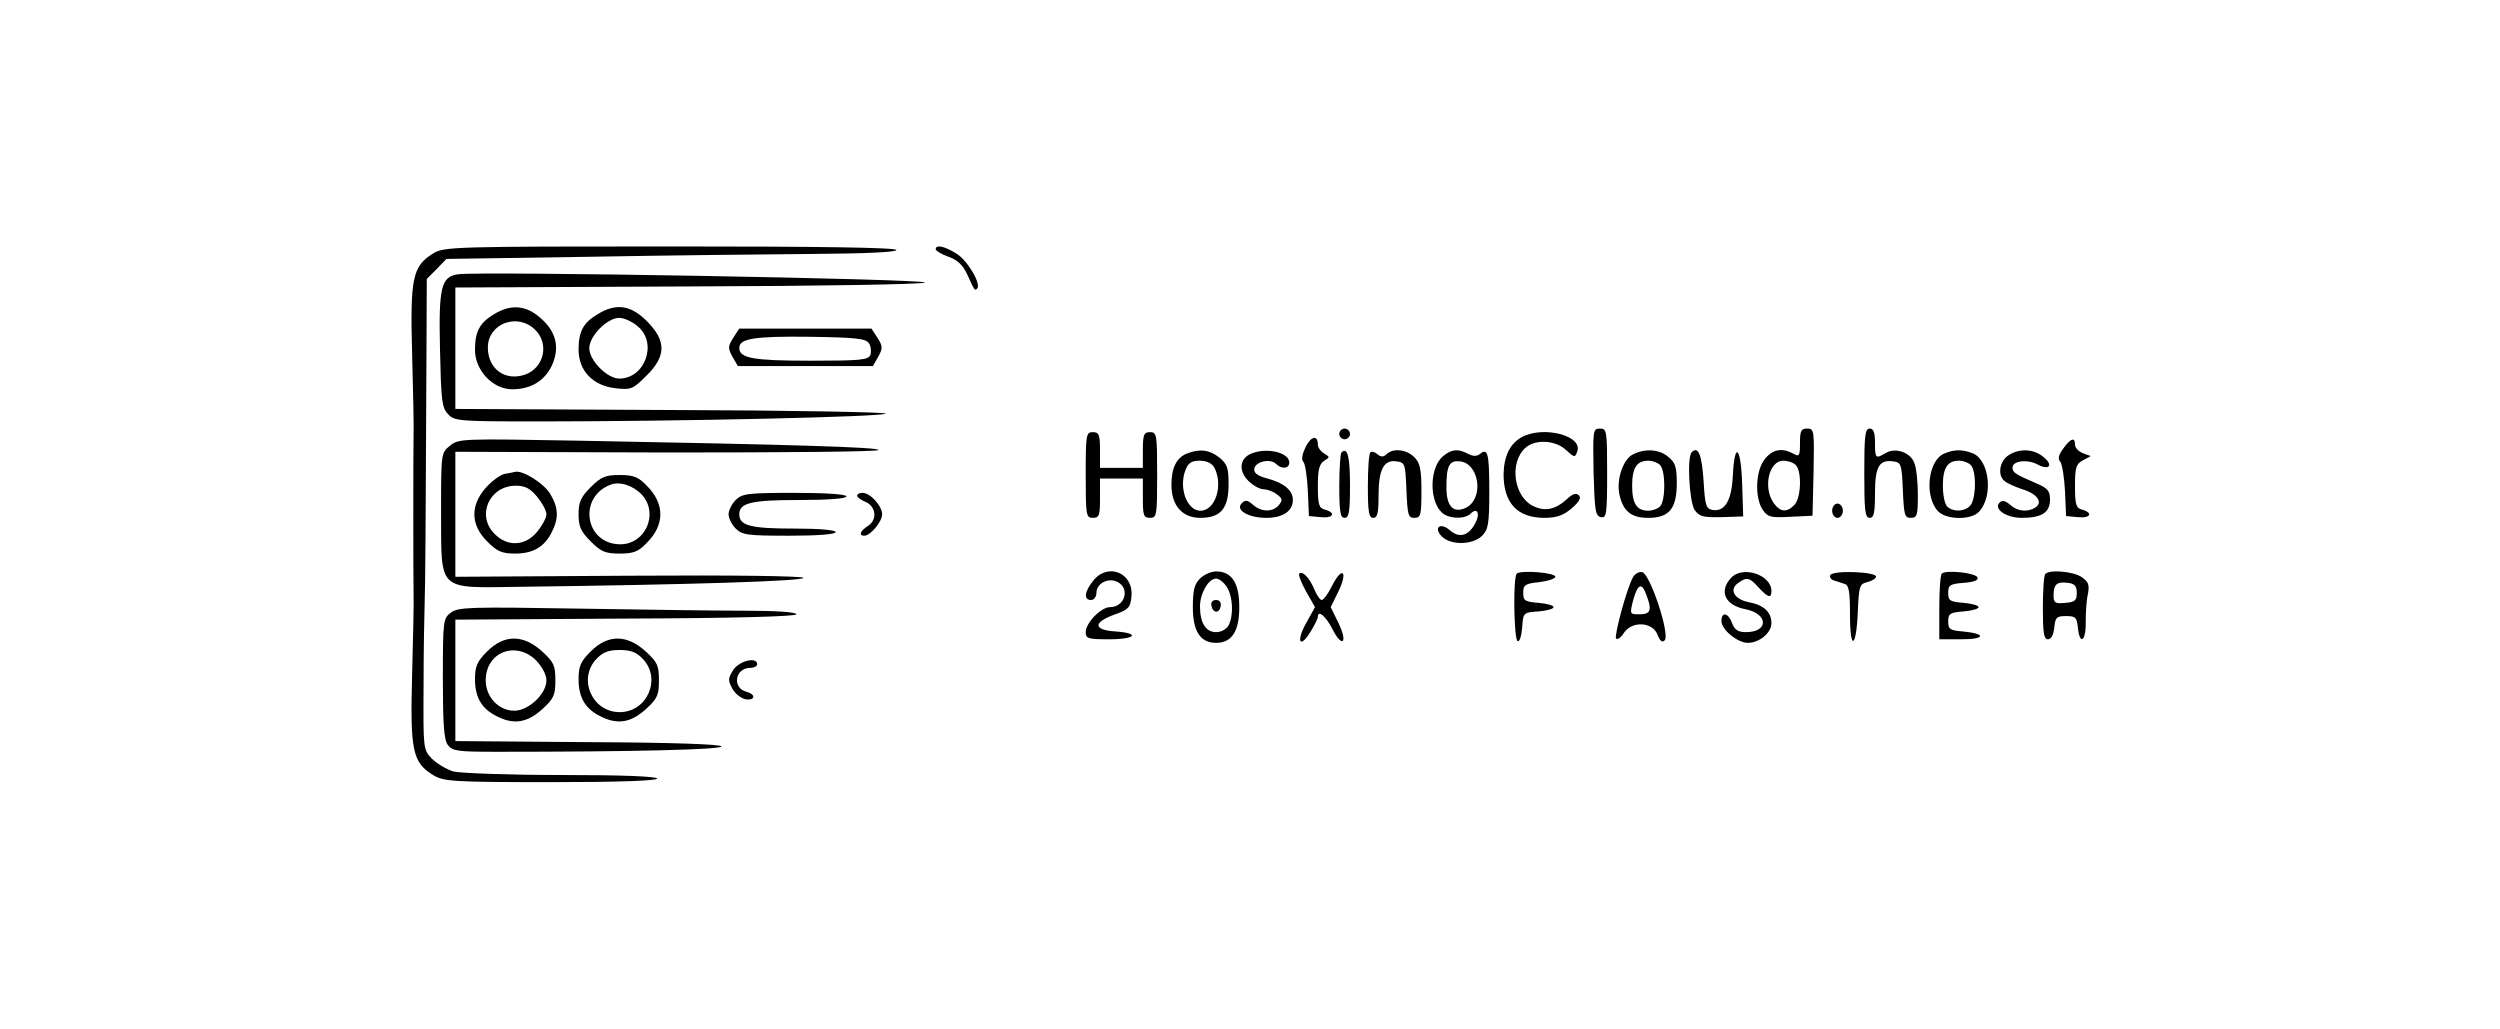  <svg version="1.0" xmlns="http://www.w3.org/2000/svg" width="700pt" height="288pt" viewBox="0 0 700 288" preserveAspectRatio="xMidYMid meet">
<g transform="translate(0,288) scale(0.1,-0.1)" fill="#000000" stroke="none">
<path d="M1214 2171 c-59 -36 -66 -68 -60 -284 3 -106 5 -208 4 -227 -1 -45
-1 -395 0 -440 1 -19 -1 -121 -4 -227 -6 -216 1 -248 60 -284 29 -17 55 -19
329 -19 191 0 297 4 297 10 0 6 -96 10 -267 10 -148 0 -284 5 -304 10 -19 6
-46 22 -60 36 -24 25 -24 28 -23 202 0 97 2 202 3 232 2 55 3 228 5 672 l1
237 28 28 27 28 398 6 c218 4 502 7 630 8 147 1 232 5 232 11 0 7 -217 10
-632 10 -602 0 -635 -1 -664 -19z"></path>
<path d="M2620 2182 c0 -4 16 -14 36 -21 25 -9 40 -23 52 -49 21 -46 21 -47
28 -40 12 13 -27 79 -58 98 -34 21 -58 26 -58 12z"></path>
<path d="M1282 2112 c-47 -7 -54 -37 -50 -210 3 -141 5 -163 22 -181 18 -20
28 -21 255 -21 397 0 971 13 971 22 0 4 -271 9 -602 10 l-603 3 0 170 0 170
658 3 c367 1 657 6 657 11 0 10 -1249 32 -1308 23z"></path>
<path d="M1383 2000 c-40 -24 -53 -48 -53 -100 0 -57 50 -110 104 -110 52 0
90 23 111 66 23 50 13 95 -31 133 -41 37 -84 40 -131 11z m114 -42 c42 -39 27
-108 -27 -127 -56 -19 -104 16 -104 76 0 66 81 98 131 51z"></path>
<path d="M1673 2000 c-40 -24 -53 -48 -53 -99 0 -59 40 -101 103 -108 44 -5
49 -3 87 35 56 55 56 98 1 153 -45 45 -86 51 -138 19z m113 -34 c56 -47 20
-146 -52 -146 -34 0 -84 51 -84 85 0 34 50 85 84 85 14 0 37 -11 52 -24z"></path>
<path d="M2053 1934 c-15 -24 -15 -29 -2 -53 l15 -26 189 0 189 0 15 26 c13
24 13 29 -2 53 l-17 26 -185 0 -185 0 -17 -26z m380 -15 c6 -9 7 -24 4 -33 -6
-14 -28 -16 -167 -16 -162 0 -200 7 -200 36 0 26 42 33 199 31 129 -2 155 -5
164 -18z"></path>
<path d="M3750 1665 c0 -8 7 -15 15 -15 8 0 15 7 15 15 0 8 -7 15 -15 15 -8 0
-15 -7 -15 -15z"></path>
<path d="M4462 1558 c3 -108 5 -123 21 -126 15 -3 17 8 17 122 0 120 -1 126
-20 126 -20 0 -20 -5 -18 -122z"></path>
<path d="M5040 1640 c0 -37 -2 -40 -19 -30 -32 17 -58 12 -80 -16 -26 -33 -28
-109 -5 -142 14 -20 22 -22 77 -19 l62 3 3 122 c2 117 2 122 -18 122 -17 0
-20 -6 -20 -40z m-12 -62 c18 -18 15 -94 -4 -112 -21 -22 -40 -20 -58 6 -30
43 -13 118 27 118 13 0 28 -5 35 -12z"></path>
<path d="M5220 1555 c0 -104 2 -125 15 -125 12 0 15 14 15 69 0 75 12 95 52
89 21 -3 23 -8 26 -80 3 -70 5 -78 22 -78 18 0 20 7 20 64 0 36 -4 76 -10 90
-11 30 -54 44 -81 27 -27 -16 -29 -15 -29 29 0 29 -4 40 -15 40 -13 0 -15 -21
-15 -125z"></path>
<path d="M3040 1550 c0 -113 1 -120 20 -120 18 0 20 7 20 55 l0 55 60 0 60 0
0 -55 c0 -48 2 -55 20 -55 19 0 20 7 20 120 0 113 -1 120 -20 120 -17 0 -20
-7 -20 -50 l0 -50 -60 0 -60 0 0 50 c0 43 -3 50 -20 50 -19 0 -20 -7 -20 -120z"></path>
<path d="M4261 1656 c-33 -18 -50 -53 -51 -104 0 -80 38 -121 112 -122 36 0
54 6 78 26 22 19 28 30 21 37 -8 8 -18 4 -33 -10 -34 -31 -63 -36 -97 -19 -53
28 -65 121 -20 162 28 25 85 22 115 -7 22 -20 24 -21 30 -4 18 45 -95 74 -155
41z"></path>
<path d="M3656 1629 c-10 -21 -13 -36 -6 -43 5 -7 10 -43 12 -81 l3 -70 33 -3
c35 -4 44 12 12 21 -17 4 -20 14 -20 66 0 46 4 62 18 71 16 10 16 10 0 20 -10
6 -18 17 -18 25 0 28 -19 24 -34 -6z"></path>
<path d="M1260 1632 c-25 -20 -25 -21 -25 -186 1 -225 -13 -212 223 -209 478
6 792 16 792 25 0 5 -188 8 -487 6 l-488 -3 0 175 0 175 593 -2 c325 0 592 2
592 7 0 8 -240 15 -835 26 -332 6 -341 6 -365 -14z"></path>
<path d="M5777 1624 c-13 -18 -16 -29 -8 -37 5 -7 11 -44 13 -82 l3 -70 33 -3
c35 -4 44 12 12 21 -17 4 -20 14 -20 66 0 52 3 62 22 72 l22 12 -22 8 c-12 5
-22 15 -22 24 0 22 -12 18 -33 -11z"></path>
<path d="M3323 1610 c-29 -12 -43 -40 -43 -88 0 -57 30 -92 81 -92 57 0 79 26
79 94 0 47 -4 57 -26 75 -28 22 -55 25 -91 11z m77 -39 c26 -50 3 -121 -39
-121 -37 0 -61 63 -42 113 8 21 17 27 40 27 20 0 34 -7 41 -19z"></path>
<path d="M3504 1610 c-33 -13 -37 -48 -9 -76 13 -13 32 -24 43 -24 10 0 27 -6
37 -14 16 -12 17 -16 6 -30 -17 -21 -50 -20 -73 1 -15 13 -21 14 -31 4 -19
-19 18 -41 69 -41 46 0 74 19 74 50 0 27 -25 48 -71 60 -29 8 -39 16 -37 28 4
20 45 29 61 13 16 -16 37 -13 37 4 0 28 -63 43 -106 25z"></path>
<path d="M3756 1613 c-3 -3 -6 -46 -6 -95 0 -72 3 -88 15 -88 12 0 15 17 15
89 0 83 -7 111 -24 94z"></path>
<path d="M3837 1613 c-4 -3 -7 -46 -7 -95 0 -72 3 -88 15 -88 12 0 15 14 15
63 0 73 15 101 51 95 23 -3 24 -7 27 -80 3 -70 5 -78 22 -78 18 0 20 7 20 75
0 62 -4 79 -20 95 -22 22 -60 26 -78 8 -8 -8 -15 -8 -25 0 -8 7 -17 9 -20 5z"></path>
<path d="M4041 1603 c-38 -31 -40 -122 -5 -157 18 -19 65 -21 82 -4 19 19 28
-1 11 -30 -18 -33 -44 -39 -69 -17 -26 23 -47 9 -24 -16 24 -26 87 -26 114 1
17 17 20 33 20 123 0 107 -4 124 -26 106 -9 -7 -19 -7 -33 0 -28 15 -46 14
-70 -6z m87 -46 c18 -37 7 -85 -24 -99 -35 -16 -54 4 -54 57 0 62 8 77 39 73
17 -2 30 -13 39 -31z"></path>
<path d="M4573 1608 c-28 -13 -47 -69 -39 -111 10 -48 33 -67 81 -67 59 0 80
26 80 97 0 45 -4 58 -24 74 -25 21 -64 24 -98 7z m75 -30 c16 -16 16 -100 0
-116 -7 -7 -21 -12 -33 -12 -32 0 -45 20 -45 70 0 50 13 70 45 70 12 0 26 -5
33 -12z"></path>
<path d="M4737 1614 c-14 -14 -7 -139 8 -162 14 -19 24 -21 76 -20 l60 2 -3
90 c-3 105 -21 123 -26 26 -3 -71 -22 -103 -56 -98 -19 3 -22 12 -26 82 -5 73
-15 98 -33 80z"></path>
<path d="M5444 1610 c-45 -18 -57 -118 -18 -161 23 -25 95 -26 116 -1 40 44
28 145 -19 163 -29 11 -51 11 -79 -1z m74 -32 c15 -15 16 -82 2 -109 -12 -21
-50 -25 -68 -7 -7 7 -12 33 -12 58 0 50 13 70 45 70 12 0 26 -5 33 -12z"></path>
<path d="M5622 1604 c-24 -17 -29 -56 -9 -71 6 -6 29 -16 50 -23 42 -13 58
-37 36 -51 -22 -14 -51 -11 -71 8 -13 11 -22 13 -29 6 -18 -18 18 -43 62 -43
56 0 79 15 79 51 0 24 -6 32 -37 45 -62 27 -68 31 -68 45 0 19 43 24 71 8 33
-17 44 -1 15 22 -28 23 -69 24 -99 3z"></path>
<path d="M1413 1553 c-12 -2 -36 -20 -53 -39 -44 -50 -42 -104 4 -150 28 -28
41 -34 78 -34 50 0 82 18 103 60 20 39 19 69 -5 108 -18 29 -75 65 -97 61 -4
-1 -18 -4 -30 -6z m91 -64 c14 -17 26 -39 26 -49 0 -10 -12 -32 -26 -49 -33
-40 -83 -43 -119 -6 -52 51 -15 135 59 135 26 0 40 -7 60 -31z"></path>
<path d="M1654 1516 c-28 -28 -34 -42 -34 -76 0 -34 6 -48 34 -76 29 -29 41
-34 81 -34 38 0 52 5 75 29 52 51 52 111 0 162 -23 24 -37 29 -75 29 -40 0
-52 -5 -81 -34z m144 -22 c47 -53 9 -138 -61 -138 -99 0 -120 132 -27 167 26
10 64 -3 88 -29z"></path>
<path d="M2060 1480 c-11 -11 -20 -29 -20 -40 0 -11 9 -29 20 -40 18 -18 33
-20 150 -20 80 0 130 4 130 10 0 6 -45 10 -116 10 -122 0 -154 8 -154 40 0 32
33 40 169 40 81 0 131 4 131 10 0 6 -55 10 -145 10 -132 0 -147 -2 -165 -20z"></path>
<path d="M2400 1492 c0 -4 10 -12 23 -17 30 -13 34 -50 8 -67 -22 -14 -28 -28
-11 -28 17 0 50 39 50 60 0 23 -33 60 -55 60 -8 0 -15 -3 -15 -8z"></path>
<path d="M5130 1450 c0 -11 7 -20 15 -20 8 0 15 9 15 20 0 11 -7 20 -15 20 -8
0 -15 -9 -15 -20z"></path>
<path d="M3061 1254 c-25 -31 -27 -54 -6 -54 8 0 15 9 15 20 0 27 34 44 60 30
35 -19 19 -70 -22 -70 -25 0 -68 -44 -68 -70 0 -18 6 -20 65 -20 75 0 89 17
18 22 -62 4 -63 25 -3 47 40 14 45 20 48 50 7 67 -66 97 -107 45z"></path>
<path d="M3360 1260 c-16 -16 -20 -33 -20 -80 0 -68 21 -100 65 -100 44 0 65
32 65 100 0 68 -21 100 -65 100 -14 0 -34 -9 -45 -20z m74 -22 c18 -26 21 -80
6 -109 -6 -11 -21 -19 -35 -19 -29 0 -45 26 -45 72 0 37 24 78 45 78 8 0 21
-10 29 -22z"></path>
<path d="M3392 1184 c4 -21 22 -23 26 -1 2 10 -3 17 -13 17 -10 0 -15 -6 -13
-16z"></path>
<path d="M3638 1274 c-3 -3 5 -25 19 -50 l25 -44 -25 -45 c-29 -52 -17 -73 13
-23 11 18 20 36 20 41 0 20 22 2 40 -33 28 -56 45 -41 18 15 l-22 45 22 45
c27 56 10 71 -18 15 -11 -22 -24 -40 -29 -40 -5 0 -14 13 -21 30 -13 32 -34
53 -42 44z"></path>
<path d="M4247 1274 c-11 -11 -8 -182 2 -189 6 -3 11 14 13 37 3 43 3 43 46
46 23 2 42 7 42 12 0 5 -19 10 -42 12 -38 3 -43 6 -43 28 0 22 5 26 45 30 25
3 45 10 45 15 0 12 -97 19 -108 9z"></path>
<path d="M4572 1263 c-18 -33 -53 -165 -47 -171 4 -4 14 3 22 16 23 34 80 31
94 -5 7 -18 13 -23 20 -16 16 16 -41 187 -63 191 -9 2 -21 -5 -26 -15z m38
-49 c16 -42 12 -54 -19 -54 -28 0 -28 0 -18 40 13 46 24 50 37 14z"></path>
<path d="M4847 1262 c-35 -38 -17 -77 41 -88 64 -13 64 -64 1 -64 -22 0 -32 6
-39 25 -11 30 -30 33 -30 6 0 -24 45 -61 74 -61 32 0 66 28 66 55 0 31 -21 51
-64 59 -40 8 -55 35 -30 53 25 18 32 17 58 -12 27 -29 36 -31 36 -10 0 46 -81
72 -113 37z"></path>
<path d="M5125 1270 c-3 -5 1 -12 9 -15 9 -3 23 -7 31 -10 12 -3 15 -22 15
-87 0 -103 18 -94 22 12 3 68 5 75 26 80 13 3 24 10 25 15 3 14 -119 19 -128
5z"></path>
<path d="M5437 1274 c-4 -4 -7 -47 -7 -96 l0 -88 62 0 c68 0 70 16 3 22 -35 3
-40 6 -40 28 0 22 5 25 43 28 23 2 42 7 42 12 0 5 -19 10 -42 12 -38 3 -43 6
-43 28 0 22 5 25 43 28 28 2 42 7 39 15 -4 13 -88 22 -100 11z"></path>
<path d="M5727 1273 c-4 -3 -7 -46 -7 -95 0 -70 3 -88 14 -88 9 0 16 12 18 33
3 28 6 32 33 32 27 0 30 -4 33 -32 5 -51 23 -39 22 15 0 26 2 61 6 78 5 26 2
35 -17 48 -23 16 -90 22 -102 9z m88 -53 c0 -21 -5 -26 -32 -28 -29 -3 -33 0
-33 21 0 31 9 39 40 35 19 -2 25 -9 25 -28z"></path>
<path d="M1263 1165 c-22 -16 -23 -22 -23 -184 0 -128 3 -172 14 -187 13 -17
27 -19 138 -19 381 0 628 6 628 15 0 6 -136 11 -372 12 l-373 3 0 170 0 170
478 3 c306 1 477 6 477 12 0 6 -55 10 -143 10 -79 0 -292 3 -473 6 -297 5
-331 4 -351 -11z"></path>
<path d="M1364 1056 c-28 -28 -34 -41 -34 -78 0 -50 18 -82 60 -103 48 -25 86
-19 128 19 33 30 37 40 37 81 0 41 -4 51 -37 81 -53 48 -106 48 -154 0z m137
-25 c17 -18 29 -40 29 -56 0 -38 -50 -85 -90 -85 -44 0 -80 39 -80 85 0 79 84
112 141 56z"></path>
<path d="M1654 1056 c-28 -28 -34 -41 -34 -78 0 -50 18 -82 60 -103 48 -25 86
-19 128 19 33 30 37 40 37 81 0 41 -4 51 -37 81 -53 48 -106 48 -154 0z m146
-21 c53 -56 12 -149 -65 -149 -77 0 -118 93 -65 149 18 19 34 25 65 25 31 0
47 -6 65 -25z"></path>
<path d="M2053 1004 c-15 -24 -15 -29 -2 -53 8 -14 25 -27 37 -29 27 -4 29 14
2 21 -41 11 -32 67 11 67 11 0 19 5 19 10 0 22 -50 10 -67 -16z"></path>
</g>
</svg>